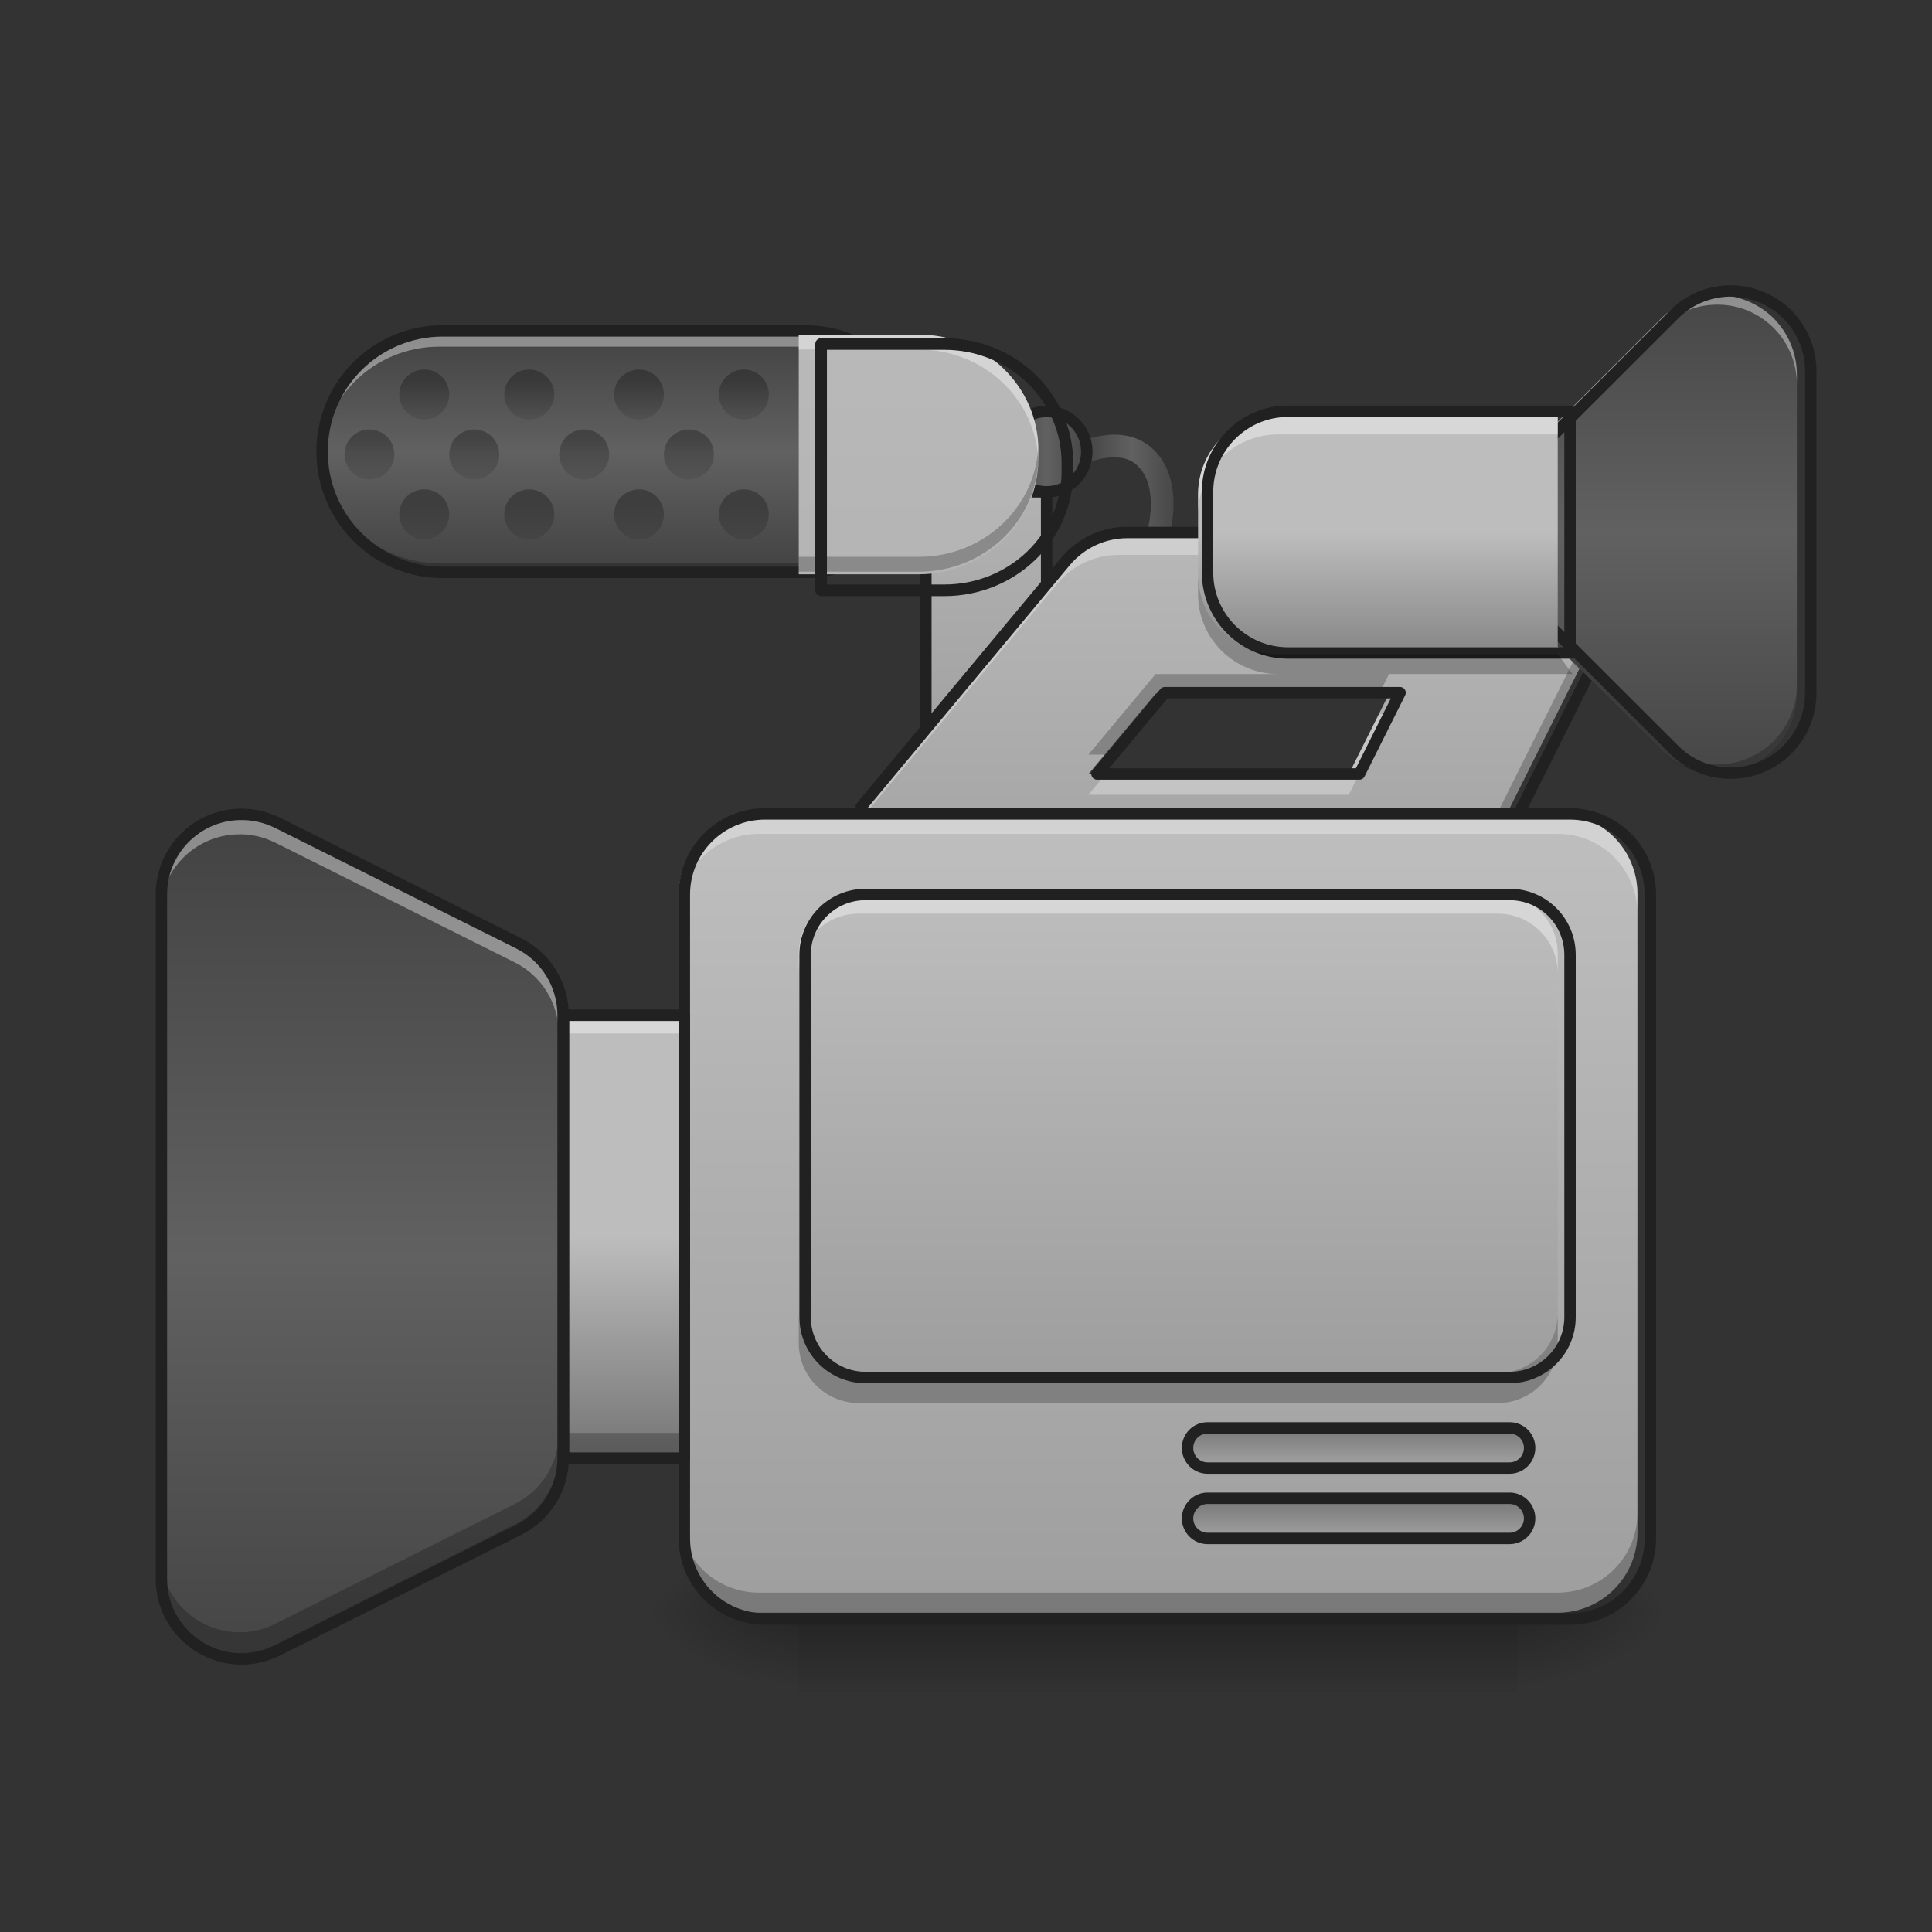 <?xml version="1.0" encoding="UTF-8"?>
<svg xmlns="http://www.w3.org/2000/svg" xmlns:xlink="http://www.w3.org/1999/xlink" width="32pt" height="32pt" viewBox="0 0 32 32" version="1.1">
<rect x="0" y="0" width="32" height="32" fill="#333333" stroke="none"/>
<defs>
<linearGradient id="linear0" gradientUnits="userSpaceOnUse" x1="164.042" y1="-62.833" x2="164.042" y2="-126.333" gradientTransform="matrix(0.063,0,0,0.063,0,13.439)">
<stop offset="0" style="stop-color:rgb(25.882%,25.882%,25.882%);stop-opacity:1;"/>
<stop offset="0.5" style="stop-color:rgb(38.039%,38.039%,38.039%);stop-opacity:1;"/>
<stop offset="1" style="stop-color:rgb(25.882%,25.882%,25.882%);stop-opacity:1;"/>
</linearGradient>
<linearGradient id="linear1" gradientUnits="userSpaceOnUse" x1="254" y1="233.5" x2="254" y2="254.667" gradientTransform="matrix(0.059,0,0,0.063,8.378,12.116)">
<stop offset="0" style="stop-color:rgb(0%,0%,0%);stop-opacity:0.275;"/>
<stop offset="1" style="stop-color:rgb(0%,0%,0%);stop-opacity:0;"/>
</linearGradient>
<radialGradient id="radial0" gradientUnits="userSpaceOnUse" cx="450.909" cy="189.579" fx="450.909" fy="189.579" r="21.167" gradientTransform="matrix(0,-0.078,-0.141,-0,51.469,62.272)">
<stop offset="0" style="stop-color:rgb(0%,0%,0%);stop-opacity:0.314;"/>
<stop offset="0.222" style="stop-color:rgb(0%,0%,0%);stop-opacity:0.275;"/>
<stop offset="1" style="stop-color:rgb(0%,0%,0%);stop-opacity:0;"/>
</radialGradient>
<radialGradient id="radial1" gradientUnits="userSpaceOnUse" cx="450.909" cy="189.579" fx="450.909" fy="189.579" r="21.167" gradientTransform="matrix(-0,0.078,0.141,0,-13.101,-8.851)">
<stop offset="0" style="stop-color:rgb(0%,0%,0%);stop-opacity:0.314;"/>
<stop offset="0.222" style="stop-color:rgb(0%,0%,0%);stop-opacity:0.275;"/>
<stop offset="1" style="stop-color:rgb(0%,0%,0%);stop-opacity:0;"/>
</radialGradient>
<radialGradient id="radial2" gradientUnits="userSpaceOnUse" cx="450.909" cy="189.579" fx="450.909" fy="189.579" r="21.167" gradientTransform="matrix(-0,-0.078,0.141,-0,-13.101,62.272)">
<stop offset="0" style="stop-color:rgb(0%,0%,0%);stop-opacity:0.314;"/>
<stop offset="0.222" style="stop-color:rgb(0%,0%,0%);stop-opacity:0.275;"/>
<stop offset="1" style="stop-color:rgb(0%,0%,0%);stop-opacity:0;"/>
</radialGradient>
<radialGradient id="radial3" gradientUnits="userSpaceOnUse" cx="450.909" cy="189.579" fx="450.909" fy="189.579" r="21.167" gradientTransform="matrix(0,0.078,-0.141,0,51.469,-8.851)">
<stop offset="0" style="stop-color:rgb(0%,0%,0%);stop-opacity:0.314;"/>
<stop offset="0.222" style="stop-color:rgb(0%,0%,0%);stop-opacity:0.275;"/>
<stop offset="1" style="stop-color:rgb(0%,0%,0%);stop-opacity:0;"/>
</radialGradient>
<linearGradient id="linear2" gradientUnits="userSpaceOnUse" x1="264.583" y1="-4.625" x2="264.583" y2="-126.333" >
<stop offset="0" style="stop-color:rgb(61.961%,61.961%,61.961%);stop-opacity:1;"/>
<stop offset="1" style="stop-color:rgb(74.118%,74.118%,74.118%);stop-opacity:1;"/>
</linearGradient>
<linearGradient id="linear3" gradientUnits="userSpaceOnUse" x1="359.833" y1="43" x2="359.833" y2="-94.583" gradientTransform="matrix(0.063,0,0,0.063,0.662,13.439)">
<stop offset="0" style="stop-color:rgb(61.961%,61.961%,61.961%);stop-opacity:1;"/>
<stop offset="1" style="stop-color:rgb(74.118%,74.118%,74.118%);stop-opacity:1;"/>
</linearGradient>
<linearGradient id="linear4" gradientUnits="userSpaceOnUse" x1="284.408" y1="-86.206" x2="310.946" y2="-86.206" gradientTransform="matrix(0.063,0,0,0.063,0,13.439)">
<stop offset="0" style="stop-color:rgb(25.882%,25.882%,25.882%);stop-opacity:1;"/>
<stop offset="0.5" style="stop-color:rgb(38.039%,38.039%,38.039%);stop-opacity:1;"/>
<stop offset="1" style="stop-color:rgb(25.882%,25.882%,25.882%);stop-opacity:1;"/>
</linearGradient>
<linearGradient id="linear5" gradientUnits="userSpaceOnUse" x1="444.5" y1="0.667" x2="444.5" y2="-147.5" gradientTransform="matrix(0.063,0,0,0.063,0.662,13.439)">
<stop offset="0" style="stop-color:rgb(25.882%,25.882%,25.882%);stop-opacity:1;"/>
<stop offset="0.5" style="stop-color:rgb(38.039%,38.039%,38.039%);stop-opacity:1;"/>
<stop offset="1" style="stop-color:rgb(25.882%,25.882%,25.882%);stop-opacity:1;"/>
</linearGradient>
<linearGradient id="linear6" gradientUnits="userSpaceOnUse" x1="140.229" y1="170" x2="140.229" y2="53.583" gradientTransform="matrix(0.021,0,0,0.063,7.056,13.439)">
<stop offset="0" style="stop-color:rgb(45.882%,45.882%,45.882%);stop-opacity:1;"/>
<stop offset="0.5" style="stop-color:rgb(74.118%,74.118%,74.118%);stop-opacity:1;"/>
<stop offset="1" style="stop-color:rgb(74.118%,74.118%,74.118%);stop-opacity:1;"/>
</linearGradient>
<linearGradient id="linear7" gradientUnits="userSpaceOnUse" x1="317.5" y1="212.333" x2="317.5" y2="11.25" gradientTransform="matrix(0.063,0,0,0.063,0.662,13.439)">
<stop offset="0" style="stop-color:rgb(61.961%,61.961%,61.961%);stop-opacity:1;"/>
<stop offset="1" style="stop-color:rgb(74.118%,74.118%,74.118%);stop-opacity:1;"/>
</linearGradient>
<linearGradient id="linear8" gradientUnits="userSpaceOnUse" x1="95.25" y1="233.5" x2="95.25" y2="0.667" gradientTransform="matrix(0.063,0,0,0.063,0.662,13.439)">
<stop offset="0" style="stop-color:rgb(25.882%,25.882%,25.882%);stop-opacity:1;"/>
<stop offset="0.5" style="stop-color:rgb(38.039%,38.039%,38.039%);stop-opacity:1;"/>
<stop offset="1" style="stop-color:rgb(25.882%,25.882%,25.882%);stop-opacity:1;"/>
</linearGradient>
<linearGradient id="linear9" gradientUnits="userSpaceOnUse" x1="381" y1="-31.083" x2="381" y2="-115.75" gradientTransform="matrix(0.063,0,0,0.063,0.662,13.439)">
<stop offset="0" style="stop-color:rgb(45.882%,45.882%,45.882%);stop-opacity:1;"/>
<stop offset="0.5" style="stop-color:rgb(74.118%,74.118%,74.118%);stop-opacity:1;"/>
<stop offset="1" style="stop-color:rgb(74.118%,74.118%,74.118%);stop-opacity:1;"/>
</linearGradient>
<linearGradient id="linear10" gradientUnits="userSpaceOnUse" x1="263.083" y1="-94.583" x2="287.25" y2="-94.583" >
<stop offset="0" style="stop-color:rgb(25.882%,25.882%,25.882%);stop-opacity:1;"/>
<stop offset="0.5" style="stop-color:rgb(38.039%,38.039%,38.039%);stop-opacity:1;"/>
<stop offset="1" style="stop-color:rgb(25.882%,25.882%,25.882%);stop-opacity:1;"/>
</linearGradient>
<linearGradient id="linear11" gradientUnits="userSpaceOnUse" x1="1040" y1="1615.118" x2="1040" y2="135.118" gradientTransform="matrix(0.017,0,0,0.017,0,0)">
<stop offset="0" style="stop-color:rgb(61.961%,61.961%,61.961%);stop-opacity:1;"/>
<stop offset="1" style="stop-color:rgb(74.118%,74.118%,74.118%);stop-opacity:1;"/>
</linearGradient>
<linearGradient id="linear12" gradientUnits="userSpaceOnUse" x1="116.417" y1="-113.104" x2="116.417" y2="-98.552" gradientTransform="matrix(0.063,0,0,0.063,-0.248,13.439)">
<stop offset="0" style="stop-color:rgb(0%,0%,0%);stop-opacity:0.275;"/>
<stop offset="1" style="stop-color:rgb(0%,0%,0%);stop-opacity:0;"/>
</linearGradient>
<linearGradient id="linear13" gradientUnits="userSpaceOnUse" x1="116.417" y1="-113.104" x2="116.417" y2="-98.552" gradientTransform="matrix(0.063,0,0,0.063,-1.158,14.431)">
<stop offset="0" style="stop-color:rgb(0%,0%,0%);stop-opacity:0.275;"/>
<stop offset="1" style="stop-color:rgb(0%,0%,0%);stop-opacity:0;"/>
</linearGradient>
<linearGradient id="linear14" gradientUnits="userSpaceOnUse" x1="116.417" y1="-113.104" x2="116.417" y2="-98.552" gradientTransform="matrix(0.063,0,0,0.063,-0.248,15.423)">
<stop offset="0" style="stop-color:rgb(0%,0%,0%);stop-opacity:0.275;"/>
<stop offset="1" style="stop-color:rgb(0%,0%,0%);stop-opacity:0;"/>
</linearGradient>
<linearGradient id="linear15" gradientUnits="userSpaceOnUse" x1="116.417" y1="-113.104" x2="116.417" y2="-98.552" gradientTransform="matrix(0.063,0,0,0.063,1.488,13.439)">
<stop offset="0" style="stop-color:rgb(0%,0%,0%);stop-opacity:0.275;"/>
<stop offset="1" style="stop-color:rgb(0%,0%,0%);stop-opacity:0;"/>
</linearGradient>
<linearGradient id="linear16" gradientUnits="userSpaceOnUse" x1="116.417" y1="-113.104" x2="116.417" y2="-98.552" gradientTransform="matrix(0.063,0,0,0.063,0.579,14.431)">
<stop offset="0" style="stop-color:rgb(0%,0%,0%);stop-opacity:0.275;"/>
<stop offset="1" style="stop-color:rgb(0%,0%,0%);stop-opacity:0;"/>
</linearGradient>
<linearGradient id="linear17" gradientUnits="userSpaceOnUse" x1="116.417" y1="-113.104" x2="116.417" y2="-98.552" gradientTransform="matrix(0.063,0,0,0.063,1.488,15.423)">
<stop offset="0" style="stop-color:rgb(0%,0%,0%);stop-opacity:0.275;"/>
<stop offset="1" style="stop-color:rgb(0%,0%,0%);stop-opacity:0;"/>
</linearGradient>
<linearGradient id="linear18" gradientUnits="userSpaceOnUse" x1="116.417" y1="-113.104" x2="116.417" y2="-98.552" gradientTransform="matrix(0.063,0,0,0.063,3.308,13.439)">
<stop offset="0" style="stop-color:rgb(0%,0%,0%);stop-opacity:0.275;"/>
<stop offset="1" style="stop-color:rgb(0%,0%,0%);stop-opacity:0;"/>
</linearGradient>
<linearGradient id="linear19" gradientUnits="userSpaceOnUse" x1="116.417" y1="-113.104" x2="116.417" y2="-98.552" gradientTransform="matrix(0.063,0,0,0.063,2.398,14.431)">
<stop offset="0" style="stop-color:rgb(0%,0%,0%);stop-opacity:0.275;"/>
<stop offset="1" style="stop-color:rgb(0%,0%,0%);stop-opacity:0;"/>
</linearGradient>
<linearGradient id="linear20" gradientUnits="userSpaceOnUse" x1="116.417" y1="-113.104" x2="116.417" y2="-98.552" gradientTransform="matrix(0.063,0,0,0.063,3.308,15.423)">
<stop offset="0" style="stop-color:rgb(0%,0%,0%);stop-opacity:0.275;"/>
<stop offset="1" style="stop-color:rgb(0%,0%,0%);stop-opacity:0;"/>
</linearGradient>
<linearGradient id="linear21" gradientUnits="userSpaceOnUse" x1="116.417" y1="-113.104" x2="116.417" y2="-98.552" gradientTransform="matrix(0.063,0,0,0.063,5.044,13.439)">
<stop offset="0" style="stop-color:rgb(0%,0%,0%);stop-opacity:0.275;"/>
<stop offset="1" style="stop-color:rgb(0%,0%,0%);stop-opacity:0;"/>
</linearGradient>
<linearGradient id="linear22" gradientUnits="userSpaceOnUse" x1="116.417" y1="-113.104" x2="116.417" y2="-98.552" gradientTransform="matrix(0.063,0,0,0.063,4.135,14.431)">
<stop offset="0" style="stop-color:rgb(0%,0%,0%);stop-opacity:0.275;"/>
<stop offset="1" style="stop-color:rgb(0%,0%,0%);stop-opacity:0;"/>
</linearGradient>
<linearGradient id="linear23" gradientUnits="userSpaceOnUse" x1="116.417" y1="-113.104" x2="116.417" y2="-98.552" gradientTransform="matrix(0.063,0,0,0.063,5.044,15.423)">
<stop offset="0" style="stop-color:rgb(0%,0%,0%);stop-opacity:0.275;"/>
<stop offset="1" style="stop-color:rgb(0%,0%,0%);stop-opacity:0;"/>
</linearGradient>
<linearGradient id="linear24" gradientUnits="userSpaceOnUse" x1="312.208" y1="170" x2="312.208" y2="43" gradientTransform="matrix(0.063,0,0,0.063,0,12.116)">
<stop offset="0" style="stop-color:rgb(61.961%,61.961%,61.961%);stop-opacity:1;"/>
<stop offset="1" style="stop-color:rgb(74.118%,74.118%,74.118%);stop-opacity:1;"/>
</linearGradient>
<linearGradient id="linear25" gradientUnits="userSpaceOnUse" x1="359.833" y1="170" x2="359.833" y2="180.583" gradientTransform="matrix(1,0,0,1,0,-7.938)">
<stop offset="0" style="stop-color:rgb(0%,0%,0%);stop-opacity:0.275;"/>
<stop offset="1" style="stop-color:rgb(0%,0%,0%);stop-opacity:0;"/>
</linearGradient>
<linearGradient id="linear26" gradientUnits="userSpaceOnUse" x1="359.833" y1="170" x2="359.833" y2="180.583" gradientTransform="matrix(1,0,0,1,0,10.583)">
<stop offset="0" style="stop-color:rgb(0%,0%,0%);stop-opacity:0.275;"/>
<stop offset="1" style="stop-color:rgb(0%,0%,0%);stop-opacity:0;"/>
</linearGradient>
</defs>
<g id="surface1">
<path style=" stroke:none;fill-rule:nonzero;fill:url(#linear0);" d="M 7.277 5.543 L 13.23 5.543 C 14.328 5.543 15.215 6.43 15.215 7.527 C 15.215 8.621 14.328 9.512 13.23 9.512 L 7.277 9.512 C 6.18 9.512 5.293 8.621 5.293 7.527 C 5.293 6.43 6.18 5.543 7.277 5.543 Z M 7.277 5.543 "/>
<path style=" stroke:none;fill-rule:nonzero;fill:url(#linear1);" d="M 13.23 26.711 L 25.137 26.711 L 25.137 28.035 L 13.23 28.035 Z M 13.23 26.711 "/>
<path style=" stroke:none;fill-rule:nonzero;fill:url(#radial0);" d="M 25.137 26.711 L 27.785 26.711 L 27.785 25.387 L 25.137 25.387 Z M 25.137 26.711 "/>
<path style=" stroke:none;fill-rule:nonzero;fill:url(#radial1);" d="M 13.23 26.711 L 10.586 26.711 L 10.586 28.035 L 13.23 28.035 Z M 13.23 26.711 "/>
<path style=" stroke:none;fill-rule:nonzero;fill:url(#radial2);" d="M 13.23 26.711 L 10.586 26.711 L 10.586 25.387 L 13.23 25.387 Z M 13.23 26.711 "/>
<path style=" stroke:none;fill-rule:nonzero;fill:url(#radial3);" d="M 25.137 26.711 L 27.785 26.711 L 27.785 28.035 L 25.137 28.035 Z M 25.137 26.711 "/>
<path style="fill-rule:nonzero;fill:url(#linear2);stroke-width:3;stroke-linecap:round;stroke-linejoin:round;stroke:rgb(12.941%,12.941%,12.941%);stroke-opacity:1;stroke-miterlimit:4;" d="M 243.414 -84.013 L 275.161 -84.013 L 275.161 -9.895 L 243.414 -9.895 Z M 243.414 -84.013 " transform="matrix(0.063,0,0,0.063,0,13.439)"/>
<path style=" stroke:none;fill-rule:nonzero;fill:url(#linear3);" d="M 18.523 8.855 C 18.133 8.855 17.762 9.031 17.512 9.328 L 14.203 13.301 C 13.875 13.691 13.805 14.238 14.023 14.699 C 14.238 15.164 14.703 15.457 15.215 15.457 L 23.152 15.457 C 23.652 15.457 24.109 15.176 24.332 14.73 L 26.316 10.762 C 26.52 10.355 26.496 9.867 26.258 9.48 C 26.02 9.094 25.594 8.855 25.137 8.855 Z M 19.141 11.488 L 23.008 11.488 L 22.34 12.824 L 18.027 12.824 Z M 19.141 11.488 "/>
<path style=" stroke:none;fill-rule:nonzero;fill:rgb(100%,100%,100%);fill-opacity:0.314;" d="M 18.523 8.855 C 18.133 8.855 17.762 9.031 17.512 9.328 L 14.203 13.301 C 13.969 13.582 13.863 13.949 13.91 14.312 C 13.941 14.062 14.043 13.828 14.203 13.637 L 17.512 9.668 C 17.762 9.367 18.133 9.191 18.523 9.191 L 25.137 9.191 C 25.797 9.195 26.355 9.684 26.441 10.336 C 26.488 9.961 26.375 9.586 26.125 9.301 C 25.875 9.02 25.516 8.855 25.137 8.855 Z M 22.84 11.828 L 22.34 12.824 L 18.309 12.824 L 18.027 13.164 L 22.34 13.164 L 23.008 11.828 Z M 22.84 11.828 "/>
<path style=" stroke:none;fill-rule:nonzero;fill:rgb(0%,0%,0%);fill-opacity:0.235;" d="M 26.445 10.008 C 26.426 10.156 26.383 10.301 26.316 10.438 L 24.332 14.406 C 24.109 14.852 23.652 15.133 23.152 15.133 L 15.215 15.133 C 14.551 15.133 13.992 14.641 13.91 13.98 C 13.863 14.355 13.98 14.73 14.23 15.012 C 14.48 15.297 14.84 15.457 15.215 15.457 L 23.152 15.457 C 23.652 15.457 24.109 15.176 24.332 14.73 L 26.316 10.762 C 26.434 10.527 26.477 10.266 26.445 10.008 Z M 19.141 11.164 L 18.027 12.5 L 18.297 12.5 L 19.141 11.488 L 22.844 11.488 L 23.008 11.164 Z M 19.141 11.164 "/>
<path style=" stroke:none;fill-rule:nonzero;fill:url(#linear4);" d="M 18.41 7.199 C 18.34 7.203 18.273 7.211 18.211 7.223 C 17.965 7.266 17.777 7.359 17.777 7.359 L 17.945 7.695 C 17.945 7.695 18.09 7.625 18.277 7.59 C 18.465 7.559 18.668 7.566 18.816 7.691 C 19.008 7.852 19.062 8.113 19.062 8.359 C 19.059 8.602 19.004 8.797 19.004 8.797 L 19.363 8.902 C 19.363 8.902 19.434 8.66 19.438 8.359 C 19.438 8.059 19.371 7.668 19.062 7.406 C 18.859 7.238 18.621 7.191 18.41 7.199 Z M 18.41 7.199 "/>
<path style="fill:none;stroke-width:3;stroke-linecap:round;stroke-linejoin:round;stroke:rgb(12.941%,12.941%,12.941%);stroke-opacity:1;stroke-miterlimit:4;" d="M 296.347 -73.326 C 290.097 -73.326 284.16 -70.514 280.161 -65.764 L 227.228 -2.208 C 221.979 4.042 220.854 12.791 224.354 20.165 C 227.791 27.602 235.228 32.289 243.414 32.289 L 370.402 32.289 C 378.401 32.289 385.713 27.789 389.275 20.665 L 421.022 -42.829 C 424.272 -49.328 423.897 -57.14 420.085 -63.327 C 416.273 -69.514 409.461 -73.326 402.149 -73.326 Z M 306.221 -31.205 L 368.09 -31.205 L 357.403 -9.832 L 288.41 -9.832 Z M 306.221 -31.205 " transform="matrix(0.063,0,0,0.063,0,13.439)"/>
<path style=" stroke:none;fill-rule:nonzero;fill:rgb(100%,100%,100%);fill-opacity:0.392;" d="M 7.277 5.543 C 6.176 5.543 5.293 6.426 5.293 7.527 C 5.293 7.562 5.293 7.594 5.293 7.629 C 5.348 6.574 6.211 5.742 7.277 5.742 L 13.23 5.742 C 14.297 5.742 15.16 6.574 15.211 7.629 C 15.215 7.594 15.215 7.562 15.215 7.527 C 15.215 6.426 14.328 5.543 13.23 5.543 Z M 7.277 5.543 "/>
<path style=" stroke:none;fill-rule:nonzero;fill:rgb(0%,0%,0%);fill-opacity:0.235;" d="M 7.277 9.531 C 6.176 9.531 5.293 8.645 5.293 7.547 C 5.293 7.512 5.293 7.477 5.293 7.445 C 5.348 8.496 6.211 9.328 7.277 9.328 L 13.23 9.328 C 14.297 9.328 15.16 8.496 15.211 7.445 C 15.215 7.477 15.215 7.512 15.215 7.547 C 15.215 8.645 14.328 9.531 13.23 9.531 Z M 7.277 9.531 "/>
<path style=" stroke:none;fill-rule:nonzero;fill:url(#linear5);" d="M 28.406 4.887 C 28.07 4.898 27.75 5.035 27.516 5.273 L 24.867 7.918 C 24.355 8.434 24.355 9.266 24.867 9.781 L 27.516 12.426 C 27.891 12.805 28.457 12.914 28.949 12.711 C 29.441 12.508 29.762 12.027 29.762 11.496 L 29.762 6.203 C 29.762 5.848 29.617 5.508 29.363 5.258 C 29.105 5.012 28.762 4.879 28.406 4.887 Z M 28.406 4.887 "/>
<path style=" stroke:none;fill-rule:nonzero;fill:rgb(100%,100%,100%);fill-opacity:0.392;" d="M 28.406 4.887 C 28.07 4.898 27.75 5.035 27.516 5.273 L 24.867 7.918 C 24.602 8.184 24.465 8.551 24.484 8.926 C 24.508 8.605 24.641 8.305 24.867 8.078 L 27.516 5.43 C 27.75 5.195 28.07 5.055 28.406 5.047 C 28.762 5.035 29.105 5.168 29.363 5.418 C 29.617 5.664 29.762 6.008 29.762 6.363 L 29.762 6.203 C 29.762 5.848 29.617 5.508 29.363 5.258 C 29.105 5.012 28.762 4.879 28.406 4.887 Z M 28.406 4.887 "/>
<path style=" stroke:none;fill-rule:nonzero;fill:rgb(0%,0%,0%);fill-opacity:0.235;" d="M 28.406 12.82 C 28.07 12.809 27.75 12.672 27.516 12.434 L 24.867 9.789 C 24.602 9.523 24.465 9.156 24.484 8.781 C 24.508 9.102 24.641 9.402 24.867 9.629 L 27.516 12.277 C 27.75 12.512 28.07 12.652 28.406 12.66 C 28.762 12.672 29.105 12.535 29.363 12.289 C 29.617 12.043 29.762 11.699 29.762 11.344 L 29.762 11.504 C 29.762 11.859 29.617 12.199 29.363 12.449 C 29.105 12.695 28.762 12.828 28.406 12.82 Z M 28.406 12.82 "/>
<path style="fill:none;stroke-width:3;stroke-linecap:round;stroke-linejoin:round;stroke:rgb(12.941%,12.941%,12.941%);stroke-opacity:1;stroke-miterlimit:4;" d="M 443.873 -136.82 C 438.499 -136.632 433.374 -134.445 429.625 -130.633 L 387.254 -88.325 C 379.067 -80.075 379.067 -66.764 387.254 -58.515 L 429.625 -16.206 C 435.624 -10.145 444.686 -8.395 452.56 -11.644 C 460.434 -14.894 465.559 -22.581 465.559 -31.08 L 465.559 -115.759 C 465.559 -121.446 463.246 -126.883 459.184 -130.883 C 455.06 -134.82 449.56 -136.945 443.873 -136.82 Z M 443.873 -136.82 " transform="matrix(0.063,0,0,0.063,0.662,13.439)"/>
<path style=" stroke:none;fill-rule:nonzero;fill:url(#linear6);" d="M 9.262 16.789 L 11.246 16.789 L 11.246 24.066 L 9.262 24.066 Z M 9.262 16.789 "/>
<path style=" stroke:none;fill-rule:nonzero;fill:url(#linear7);" d="M 12.57 13.48 L 25.801 13.48 C 26.531 13.48 27.121 14.074 27.121 14.805 L 27.121 25.387 C 27.121 26.117 26.531 26.711 25.801 26.711 L 12.57 26.711 C 11.84 26.711 11.246 26.117 11.246 25.387 L 11.246 14.805 C 11.246 14.074 11.84 13.48 12.57 13.48 Z M 12.57 13.48 "/>
<path style=" stroke:none;fill-rule:nonzero;fill:url(#linear8);" d="M 3.922 13.488 C 3.215 13.512 2.652 14.094 2.652 14.805 L 2.652 26.051 C 2.652 27.027 3.684 27.664 4.559 27.227 L 8.527 25.242 C 8.973 25.02 9.254 24.562 9.254 24.066 L 9.254 16.789 C 9.254 16.289 8.973 15.832 8.527 15.609 L 4.559 13.625 C 4.359 13.527 4.141 13.48 3.922 13.488 Z M 3.922 13.488 "/>
<path style=" stroke:none;fill-rule:nonzero;fill:url(#linear9);" d="M 21.168 6.863 C 20.438 6.863 19.844 7.457 19.844 8.188 L 19.844 9.512 C 19.844 10.246 20.438 10.836 21.168 10.836 L 25.801 10.836 L 25.801 6.863 Z M 21.168 6.863 "/>
<path style=" stroke:none;fill-rule:nonzero;fill:rgb(100%,100%,100%);fill-opacity:0.392;" d="M 3.961 13.488 C 3.949 13.488 3.934 13.488 3.922 13.488 C 3.215 13.512 2.652 14.094 2.652 14.805 L 2.652 15.133 C 2.652 14.426 3.215 13.844 3.922 13.82 C 4.141 13.809 4.359 13.859 4.559 13.957 L 8.527 15.941 C 8.973 16.164 9.254 16.621 9.254 17.117 L 9.254 16.789 C 9.254 16.289 8.973 15.832 8.527 15.609 L 4.559 13.625 C 4.371 13.535 4.168 13.484 3.961 13.488 Z M 3.961 13.488 "/>
<path style=" stroke:none;fill-rule:nonzero;fill:rgb(0%,0%,0%);fill-opacity:0.235;" d="M 3.961 27.367 C 3.949 27.367 3.934 27.367 3.922 27.363 C 3.215 27.34 2.652 26.758 2.652 26.051 L 2.652 25.719 C 2.652 26.426 3.215 27.008 3.922 27.035 C 4.141 27.043 4.359 26.996 4.559 26.895 L 8.527 24.91 C 8.973 24.688 9.254 24.234 9.254 23.734 L 9.254 24.066 C 9.254 24.562 8.973 25.02 8.527 25.242 L 4.559 27.227 C 4.371 27.32 4.168 27.367 3.961 27.367 Z M 3.961 27.367 "/>
<path style="fill:none;stroke-width:3;stroke-linecap:round;stroke-linejoin:round;stroke:rgb(12.941%,12.941%,12.941%);stroke-opacity:1;stroke-miterlimit:4;" d="M 62.744 0.792 C 51.433 1.167 42.433 10.478 42.433 21.852 L 42.433 201.773 C 42.433 217.396 58.932 227.583 72.931 220.583 L 136.424 188.836 C 143.549 185.274 148.048 177.962 148.048 170.026 L 148.048 53.599 C 148.048 45.6 143.549 38.288 136.424 34.726 L 72.931 2.979 C 69.743 1.417 66.244 0.667 62.744 0.792 Z M 62.744 0.792 " transform="matrix(0.063,0,0,0.063,0,13.439)"/>
<path style=" stroke:none;fill-rule:nonzero;fill:rgb(100%,100%,100%);fill-opacity:0.314;" d="M 12.57 13.48 C 11.836 13.48 11.246 14.07 11.246 14.805 L 11.246 15.133 C 11.246 14.402 11.836 13.812 12.57 13.812 L 25.801 13.812 C 26.531 13.812 27.121 14.402 27.121 15.133 L 27.121 14.805 C 27.121 14.07 26.531 13.48 25.801 13.48 Z M 12.57 13.48 "/>
<path style=" stroke:none;fill-rule:nonzero;fill:rgb(0%,0%,0%);fill-opacity:0.235;" d="M 12.57 26.711 C 11.836 26.711 11.246 26.121 11.246 25.387 L 11.246 25.059 C 11.246 25.789 11.836 26.379 12.57 26.379 L 25.801 26.379 C 26.531 26.379 27.121 25.789 27.121 25.059 L 27.121 25.387 C 27.121 26.121 26.531 26.711 25.801 26.711 Z M 12.57 26.711 "/>
<path style="fill:none;stroke-width:3;stroke-linecap:round;stroke-linejoin:round;stroke:rgb(12.941%,12.941%,12.941%);stroke-opacity:1;stroke-miterlimit:4;" d="M 201.106 0.667 L 412.773 0.667 C 424.459 0.667 433.896 10.166 433.896 21.852 L 433.896 191.149 C 433.896 202.835 424.459 212.334 412.773 212.334 L 201.106 212.334 C 189.419 212.334 179.92 202.835 179.92 191.149 L 179.92 21.852 C 179.92 10.166 189.419 0.667 201.106 0.667 Z M 201.106 0.667 " transform="matrix(0.063,0,0,0.063,0,13.439)"/>
<path style=" stroke:none;fill-rule:nonzero;fill:rgb(100%,100%,100%);fill-opacity:0.392;" d="M 9.262 16.789 L 11.246 16.789 L 11.246 17.117 L 9.262 17.117 Z M 9.262 16.789 "/>
<path style=" stroke:none;fill-rule:nonzero;fill:rgb(0%,0%,0%);fill-opacity:0.235;" d="M 9.262 23.734 L 11.246 23.734 L 11.246 24.066 L 9.262 24.066 Z M 9.262 23.734 "/>
<path style="fill:none;stroke-width:3;stroke-linecap:round;stroke-linejoin:round;stroke:rgb(12.941%,12.941%,12.941%);stroke-opacity:1;stroke-miterlimit:4;" d="M 148.173 53.599 L 179.92 53.599 L 179.92 170.026 L 148.173 170.026 Z M 148.173 53.599 " transform="matrix(0.063,0,0,0.063,0,13.439)"/>
<path style=" stroke:none;fill-rule:nonzero;fill:rgb(100%,100%,100%);fill-opacity:0.392;" d="M 21.168 6.863 C 20.438 6.863 19.844 7.457 19.844 8.188 L 19.844 8.52 C 19.844 7.785 20.438 7.195 21.168 7.195 L 25.801 7.195 L 25.801 6.863 Z M 21.168 6.863 "/>
<path style="fill:none;stroke-width:3;stroke-linecap:round;stroke-linejoin:round;stroke:rgb(12.941%,12.941%,12.941%);stroke-opacity:1;stroke-miterlimit:4;" d="M 338.655 -105.198 C 326.969 -105.198 317.47 -95.699 317.47 -84.013 L 317.47 -62.827 C 317.47 -51.078 326.969 -41.642 338.655 -41.642 L 412.773 -41.642 L 412.773 -105.198 Z M 338.655 -105.198 " transform="matrix(0.063,0,0,0.063,0,13.439)"/>
<path style="fill:none;stroke-width:3;stroke-linecap:round;stroke-linejoin:round;stroke:rgb(12.941%,12.941%,12.941%);stroke-opacity:1;stroke-miterlimit:4;" d="M 116.426 -126.321 L 211.667 -126.321 C 229.228 -126.321 243.414 -112.135 243.414 -94.574 C 243.414 -77.076 229.228 -62.827 211.667 -62.827 L 116.426 -62.827 C 98.866 -62.827 84.679 -77.076 84.679 -94.574 C 84.679 -112.135 98.866 -126.321 116.426 -126.321 Z M 116.426 -126.321 " transform="matrix(0.063,0,0,0.063,0,13.439)"/>
<path style="fill-rule:nonzero;fill:url(#linear10);stroke-width:3;stroke-linecap:round;stroke-linejoin:round;stroke:rgb(12.941%,12.941%,12.941%);stroke-opacity:1;stroke-miterlimit:4;" d="M 275.161 -105.135 C 281.036 -105.135 285.723 -100.448 285.723 -94.574 C 285.723 -88.762 281.036 -84.013 275.161 -84.013 C 269.349 -84.013 264.6 -88.762 264.6 -94.574 C 264.6 -100.448 269.349 -105.135 275.161 -105.135 Z M 275.161 -105.135 " transform="matrix(0.063,0,0,0.063,0,13.439)"/>
<path style=" stroke:none;fill-rule:nonzero;fill:url(#linear11);" d="M 13.23 5.543 L 13.23 9.512 L 15.215 9.512 C 16.312 9.512 17.199 8.656 17.199 7.594 L 17.199 7.461 C 17.199 6.398 16.312 5.543 15.215 5.543 Z M 13.23 5.543 "/>
<path style=" stroke:none;fill-rule:nonzero;fill:rgb(100%,100%,100%);fill-opacity:0.392;" d="M 13.23 5.543 L 13.23 5.789 L 15.215 5.789 C 16.293 5.789 17.168 6.613 17.199 7.652 C 17.199 7.633 17.199 7.613 17.199 7.594 L 17.199 7.461 C 17.199 6.398 16.312 5.543 15.215 5.543 Z M 13.23 5.543 "/>
<path style=" stroke:none;fill-rule:nonzero;fill:rgb(0%,0%,0%);fill-opacity:0.235;" d="M 13.23 9.469 L 13.23 9.223 L 15.215 9.223 C 16.293 9.223 17.168 8.398 17.199 7.363 C 17.199 7.379 17.199 7.398 17.199 7.418 L 17.199 7.551 C 17.199 8.613 16.312 9.469 15.215 9.469 Z M 13.23 9.469 "/>
<path style="fill:none;stroke-width:11.339;stroke-linecap:round;stroke-linejoin:round;stroke:rgb(12.941%,12.941%,12.941%);stroke-opacity:1;stroke-miterlimit:4;" d="M 800.002 335.165 L 800.002 575.142 L 919.991 575.142 C 986.363 575.142 1039.979 523.415 1039.979 459.169 L 1039.979 451.138 C 1039.979 386.892 986.363 335.165 919.991 335.165 Z M 800.002 335.165 " transform="matrix(0.017,0,0,0.017,0,0)"/>
<path style=" stroke:none;fill-rule:nonzero;fill:rgb(0%,0%,0%);fill-opacity:0.235;" d="M 21.168 11.164 C 20.438 11.164 19.844 10.574 19.844 9.844 L 19.844 9.512 C 19.844 10.246 20.438 10.836 21.168 10.836 L 25.801 10.836 L 26.047 11.164 Z M 21.168 11.164 "/>
<path style=" stroke:none;fill-rule:nonzero;fill:url(#linear12);" d="M 7.027 6.121 C 7.258 6.121 7.441 6.305 7.441 6.535 C 7.441 6.762 7.258 6.949 7.027 6.949 C 6.801 6.949 6.613 6.762 6.613 6.535 C 6.613 6.305 6.801 6.121 7.027 6.121 Z M 7.027 6.121 "/>
<path style=" stroke:none;fill-rule:nonzero;fill:url(#linear13);" d="M 6.117 7.113 C 6.348 7.113 6.531 7.297 6.531 7.527 C 6.531 7.754 6.348 7.941 6.117 7.941 C 5.891 7.941 5.707 7.754 5.707 7.527 C 5.707 7.297 5.891 7.113 6.117 7.113 Z M 6.117 7.113 "/>
<path style=" stroke:none;fill-rule:nonzero;fill:url(#linear14);" d="M 7.027 8.105 C 7.258 8.105 7.441 8.289 7.441 8.52 C 7.441 8.746 7.258 8.934 7.027 8.934 C 6.801 8.934 6.613 8.746 6.613 8.52 C 6.613 8.289 6.801 8.105 7.027 8.105 Z M 7.027 8.105 "/>
<path style=" stroke:none;fill-rule:nonzero;fill:url(#linear15);" d="M 8.766 6.121 C 8.992 6.121 9.18 6.305 9.18 6.535 C 9.18 6.762 8.992 6.949 8.766 6.949 C 8.535 6.949 8.352 6.762 8.352 6.535 C 8.352 6.305 8.535 6.121 8.766 6.121 Z M 8.766 6.121 "/>
<path style=" stroke:none;fill-rule:nonzero;fill:url(#linear16);" d="M 7.855 7.113 C 8.082 7.113 8.27 7.297 8.27 7.527 C 8.27 7.754 8.082 7.941 7.855 7.941 C 7.629 7.941 7.441 7.754 7.441 7.527 C 7.441 7.297 7.629 7.113 7.855 7.113 Z M 7.855 7.113 "/>
<path style=" stroke:none;fill-rule:nonzero;fill:url(#linear17);" d="M 8.766 8.105 C 8.992 8.105 9.18 8.289 9.18 8.52 C 9.18 8.746 8.992 8.934 8.766 8.934 C 8.535 8.934 8.352 8.746 8.352 8.52 C 8.352 8.289 8.535 8.105 8.766 8.105 Z M 8.766 8.105 "/>
<path style=" stroke:none;fill-rule:nonzero;fill:url(#linear18);" d="M 10.586 6.121 C 10.812 6.121 10.996 6.305 10.996 6.535 C 10.996 6.762 10.812 6.949 10.586 6.949 C 10.355 6.949 10.172 6.762 10.172 6.535 C 10.172 6.305 10.355 6.121 10.586 6.121 Z M 10.586 6.121 "/>
<path style=" stroke:none;fill-rule:nonzero;fill:url(#linear19);" d="M 9.676 7.113 C 9.902 7.113 10.09 7.297 10.09 7.527 C 10.09 7.754 9.902 7.941 9.676 7.941 C 9.445 7.941 9.262 7.754 9.262 7.527 C 9.262 7.297 9.445 7.113 9.676 7.113 Z M 9.676 7.113 "/>
<path style=" stroke:none;fill-rule:nonzero;fill:url(#linear20);" d="M 10.586 8.105 C 10.812 8.105 10.996 8.289 10.996 8.52 C 10.996 8.746 10.812 8.934 10.586 8.934 C 10.355 8.934 10.172 8.746 10.172 8.52 C 10.172 8.289 10.355 8.105 10.586 8.105 Z M 10.586 8.105 "/>
<path style=" stroke:none;fill-rule:nonzero;fill:url(#linear21);" d="M 12.32 6.121 C 12.551 6.121 12.734 6.305 12.734 6.535 C 12.734 6.762 12.551 6.949 12.32 6.949 C 12.094 6.949 11.906 6.762 11.906 6.535 C 11.906 6.305 12.094 6.121 12.32 6.121 Z M 12.32 6.121 "/>
<path style=" stroke:none;fill-rule:nonzero;fill:url(#linear22);" d="M 11.41 7.113 C 11.641 7.113 11.824 7.297 11.824 7.527 C 11.824 7.754 11.641 7.941 11.41 7.941 C 11.184 7.941 10.996 7.754 10.996 7.527 C 10.996 7.297 11.184 7.113 11.41 7.113 Z M 11.41 7.113 "/>
<path style=" stroke:none;fill-rule:nonzero;fill:url(#linear23);" d="M 12.32 8.105 C 12.551 8.105 12.734 8.289 12.734 8.52 C 12.734 8.746 12.551 8.934 12.32 8.934 C 12.094 8.934 11.906 8.746 11.906 8.52 C 11.906 8.289 12.094 8.105 12.32 8.105 Z M 12.32 8.105 "/>
<path style=" stroke:none;fill-rule:nonzero;fill:url(#linear24);" d="M 14.223 14.805 L 24.809 14.805 C 25.355 14.805 25.801 15.246 25.801 15.797 L 25.801 21.75 C 25.801 22.297 25.355 22.742 24.809 22.742 L 14.223 22.742 C 13.676 22.742 13.23 22.297 13.23 21.75 L 13.23 15.797 C 13.23 15.246 13.676 14.805 14.223 14.805 Z M 14.223 14.805 "/>
<path style=" stroke:none;fill-rule:nonzero;fill:rgb(100%,100%,100%);fill-opacity:0.392;" d="M 14.223 14.805 C 13.672 14.805 13.23 15.246 13.23 15.797 L 13.23 16.125 C 13.23 15.578 13.672 15.133 14.223 15.133 L 24.809 15.133 C 25.355 15.133 25.801 15.578 25.801 16.125 L 25.801 15.797 C 25.801 15.246 25.355 14.805 24.809 14.805 Z M 14.223 14.805 "/>
<path style=" stroke:none;fill-rule:nonzero;fill:rgb(0%,0%,0%);fill-opacity:0.235;" d="M 13.23 21.75 L 13.23 22.246 C 13.23 22.797 13.672 23.238 14.223 23.238 L 24.809 23.238 C 25.355 23.238 25.801 22.797 25.801 22.246 L 25.801 21.75 C 25.801 22.301 25.355 22.742 24.809 22.742 L 14.223 22.742 C 13.672 22.742 13.23 22.301 13.23 21.75 Z M 13.23 21.75 "/>
<path style="fill:none;stroke-width:3;stroke-linecap:round;stroke-linejoin:round;stroke:rgb(12.941%,12.941%,12.941%);stroke-opacity:1;stroke-miterlimit:4;" d="M 227.541 21.852 L 396.9 21.852 C 405.649 21.852 412.773 28.914 412.773 37.726 L 412.773 132.967 C 412.773 141.716 405.649 148.84 396.9 148.84 L 227.541 148.84 C 218.792 148.84 211.667 141.716 211.667 132.967 L 211.667 37.726 C 211.667 28.914 218.792 21.852 227.541 21.852 Z M 227.541 21.852 " transform="matrix(0.063,0,0,0.063,0,13.439)"/>
<path style="fill-rule:nonzero;fill:url(#linear25);stroke-width:3;stroke-linecap:round;stroke-linejoin:round;stroke:rgb(12.941%,12.941%,12.941%);stroke-opacity:1;stroke-miterlimit:4;" d="M 317.47 162.089 L 396.9 162.089 C 399.774 162.089 402.149 164.401 402.149 167.338 C 402.149 170.276 399.774 172.65 396.9 172.65 L 317.47 172.65 C 314.595 172.65 312.22 170.276 312.22 167.338 C 312.22 164.401 314.595 162.089 317.47 162.089 Z M 317.47 162.089 " transform="matrix(0.063,0,0,0.063,0,13.439)"/>
<path style="fill-rule:nonzero;fill:url(#linear26);stroke-width:3;stroke-linecap:round;stroke-linejoin:round;stroke:rgb(12.941%,12.941%,12.941%);stroke-opacity:1;stroke-miterlimit:4;" d="M 317.47 180.587 L 396.9 180.587 C 399.774 180.587 402.149 182.962 402.149 185.899 C 402.149 188.774 399.774 191.149 396.9 191.149 L 317.47 191.149 C 314.595 191.149 312.22 188.774 312.22 185.899 C 312.22 182.962 314.595 180.587 317.47 180.587 Z M 317.47 180.587 " transform="matrix(0.063,0,0,0.063,0,13.439)"/>
</g>
</svg>
